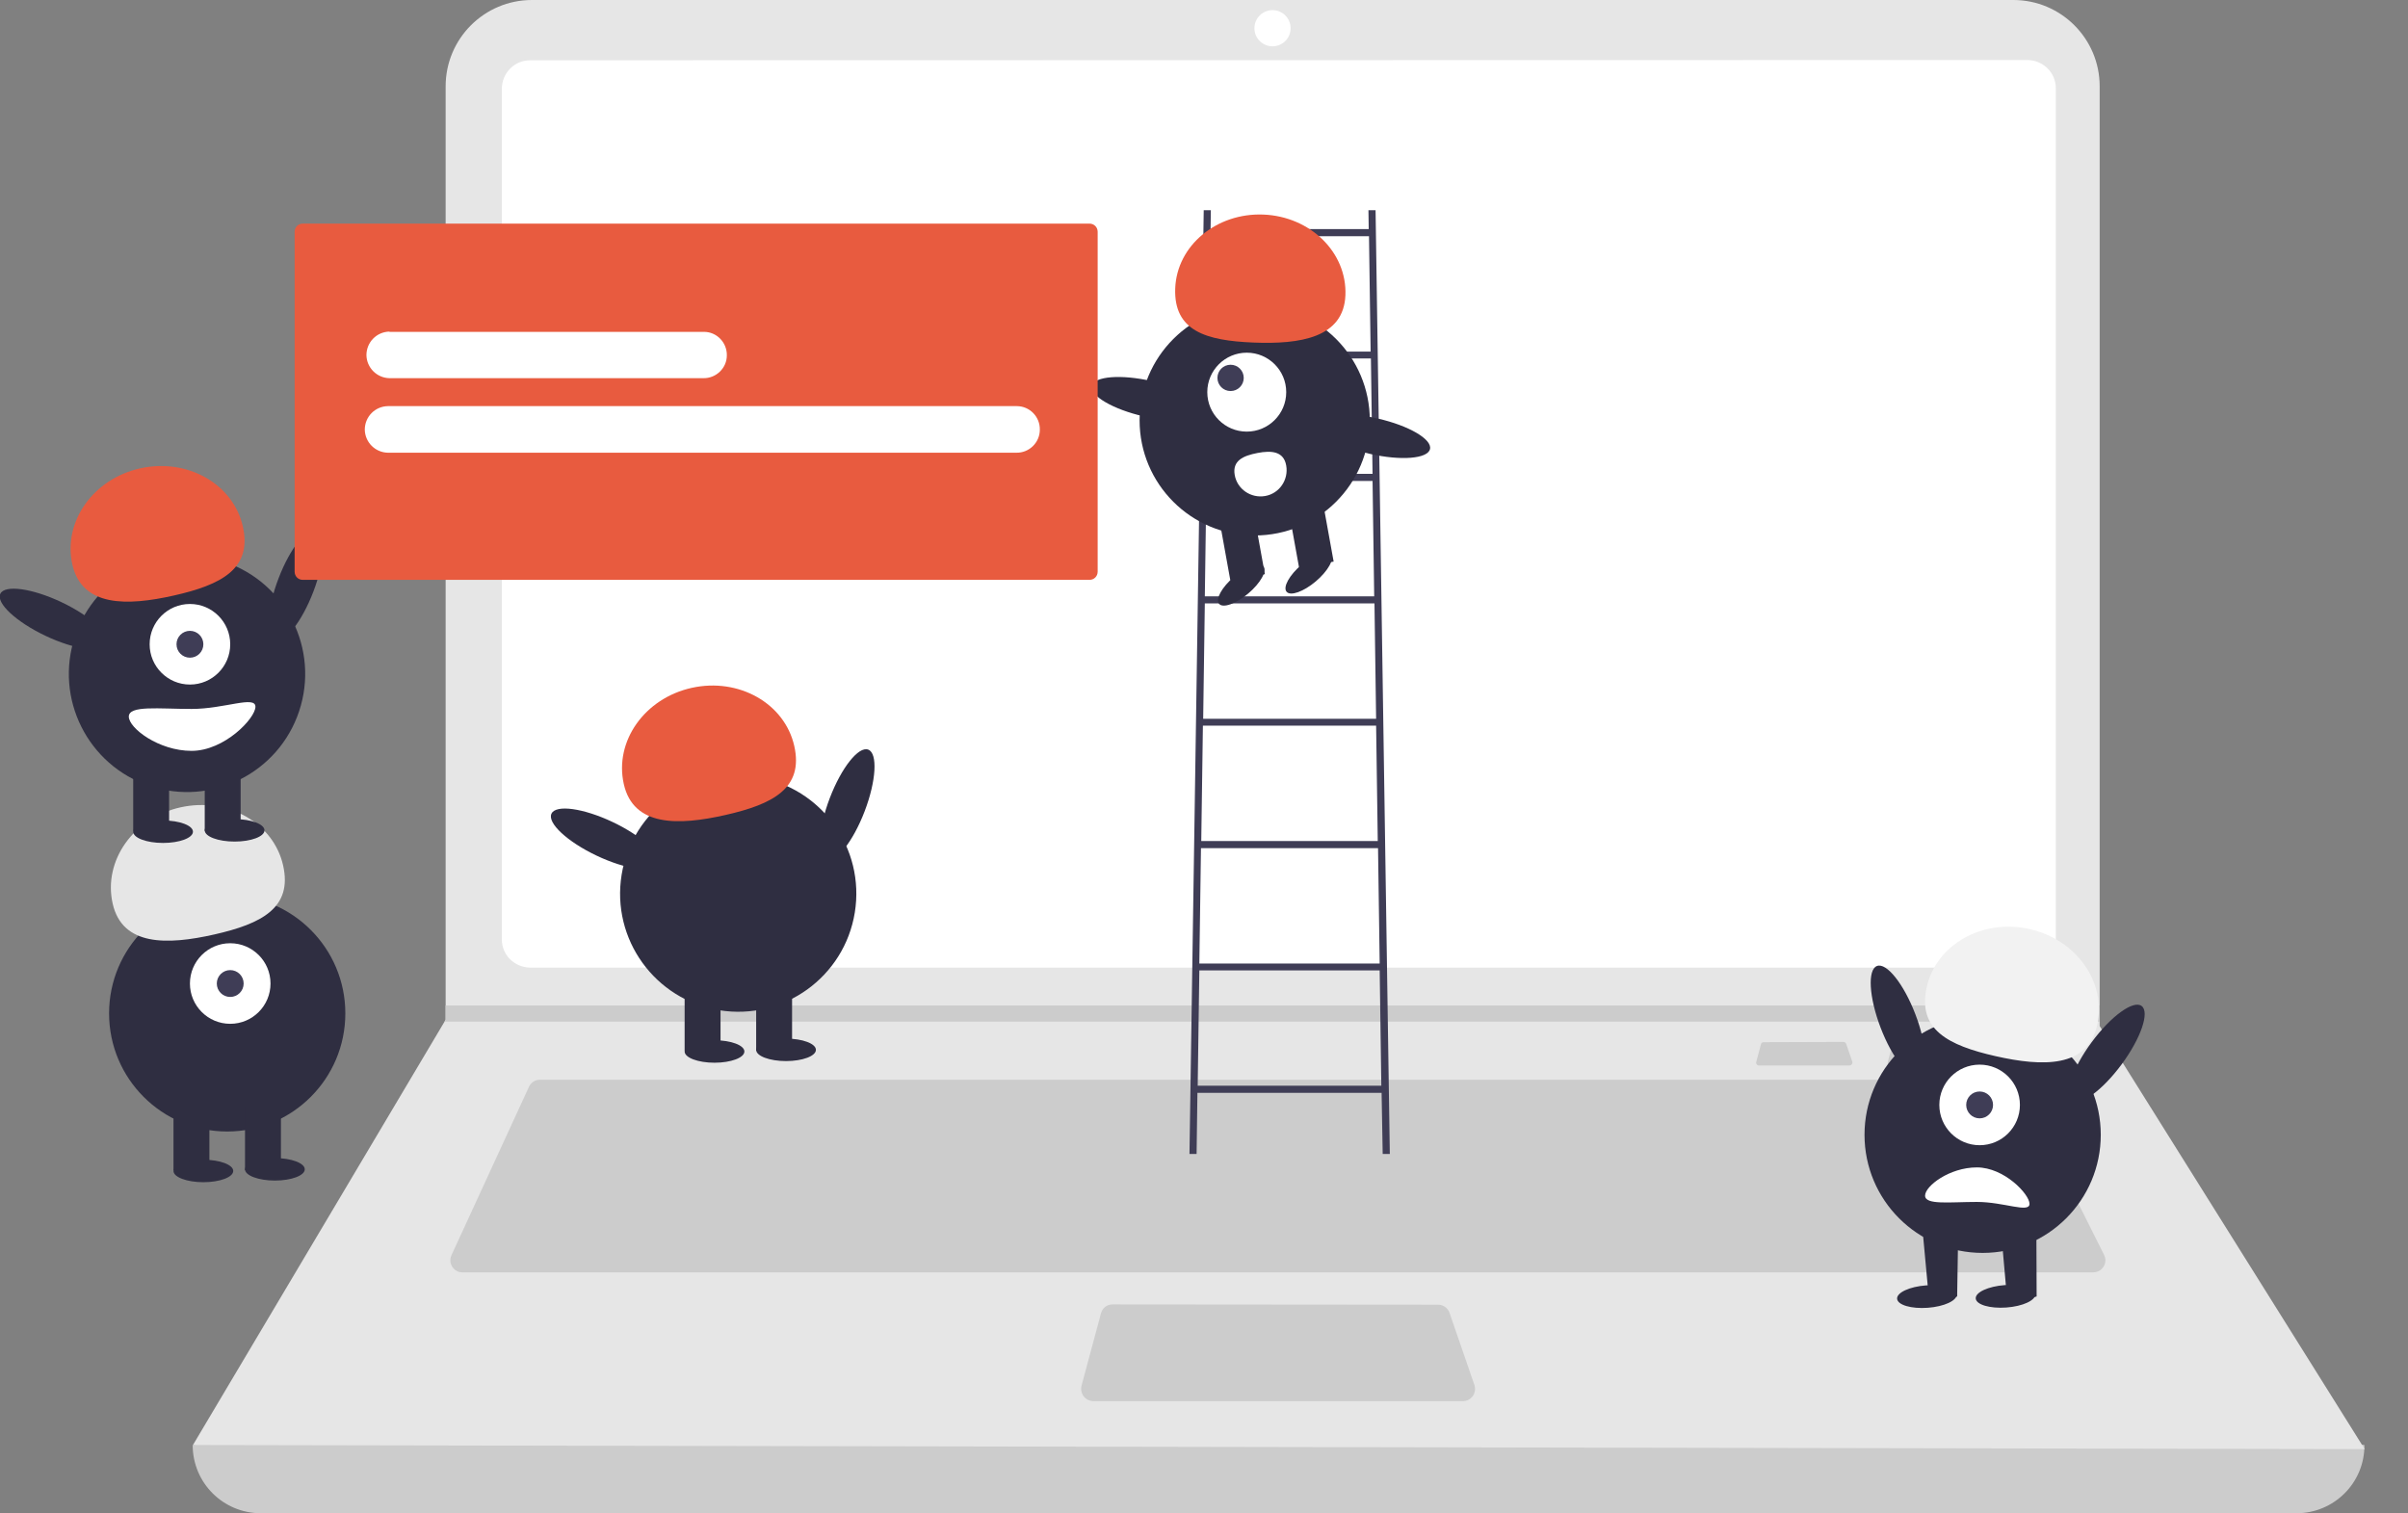<svg xmlns="http://www.w3.org/2000/svg" xmlns:xlink="http://www.w3.org/1999/xlink" id="f241e7b9-92bc-4a39-8e1f-dd6f59c49ece" x="0" y="0" version="1.1" viewBox="0 0 878.6 552.2" xml:space="preserve" style="enable-background:new 0 0 878.6 552.2"><rect x="0" y="0" width="878.6" height="552.2" fill="#808080" stroke="none"/><style type="text/css">.st0{fill:#ccc}.st1{fill:#e6e6e6}.st2{fill:#fff}.st3{fill:#3f3d56}.st4{fill:#2f2e41}.st5{fill:#e85b3f}.st6{fill:#f2f2f2}</style><path d="M837.9,552.2H95.2c-13.8,0-24.9-11.1-24.9-24.9l0,0c269.2-31.3,533.3-31.3,792.4,0l0,0	C862.8,541.1,851.6,552.2,837.9,552.2z" class="st0"/><path d="M862.8,528.8l-792.4-1.5l91.8-154.5l0.4-0.7V31.5c0-17.4,14.1-31.5,31.5-31.5c0,0,0,0,0,0h540.5	c17.4,0,31.5,14.1,31.5,31.5c0,0,0,0,0,0v342.9L862.8,528.8z" class="st1"/><path d="M193.4,22c-5.7,0-10.2,4.6-10.3,10.3v310.5c0,5.7,4.6,10.2,10.3,10.3h546.4c5.7,0,10.2-4.6,10.3-10.3V32.2	c0-5.7-4.6-10.2-10.3-10.3L193.4,22z" class="st2"/><path d="M197,394c-1.7,0-3.3,1-4,2.6l-28.3,61.5c-1,2.2,0,4.8,2.2,5.8c0.6,0.3,1.2,0.4,1.8,0.4h595.1	c2.4,0,4.4-2,4.4-4.4c0-0.7-0.2-1.4-0.5-2l-30.8-61.5c-0.7-1.5-2.3-2.4-3.9-2.4L197,394z" class="st0"/><circle cx="464.3" cy="10.3" r="6.6" class="st2"/><path d="M405.9,476c-2,0-3.7,1.3-4.2,3.3l-7.1,26.4c-0.6,2.3,0.8,4.8,3.1,5.4c0.4,0.1,0.8,0.2,1.1,0.2h135	c2.4,0,4.4-2,4.4-4.4c0-0.5-0.1-1-0.2-1.4l-9.1-26.4c-0.6-1.8-2.3-3-4.2-3L405.9,476z" class="st0"/><polygon points="766.1 366.9 766.1 372.8 162.2 372.8 162.6 372 162.6 366.9" class="st0"/><path d="M691.5,380.3c-0.5,0-0.9,0.3-1,0.8l-1.7,6.4c-0.2,0.6,0.2,1.2,0.8,1.3c0.1,0,0.2,0,0.3,0h32.9	c0.6,0,1.1-0.5,1.1-1.1c0-0.1,0-0.2-0.1-0.4l-2.2-6.4c-0.1-0.4-0.6-0.7-1-0.7L691.5,380.3z" class="st0"/><path d="M643.5,380.3c-0.5,0-0.9,0.3-1,0.8l-1.7,6.4c-0.2,0.6,0.2,1.2,0.8,1.3c0.1,0,0.2,0,0.3,0h32.9	c0.6,0,1.1-0.5,1.1-1.1c0-0.1,0-0.2-0.1-0.4l-2.2-6.4c-0.1-0.4-0.6-0.7-1-0.7L643.5,380.3z" class="st0"/><path d="M504.5,421.1h2.6l-5.2-344.4h-2.6l0.1,6.9h-57.7l0.1-6.9h-2.6l-5.2,344.4h2.6l0.3-22.3h67.2L504.5,421.1z M500.8,172.9h-60.4l0.6-42.1h59.2L500.8,172.9z M500.8,175.5l0.6,42.1h-61.8l0.6-42.1H500.8z M501.5,220.2l0.6,42.1H439l0.6-42.1	H501.5z M502.1,264.8l0.6,42.1h-64.4l0.6-42.1H502.1z M502.8,309.5l0.6,42.1h-65.8l0.6-42.1H502.8z M499.5,86.2l0.6,42.1H441	l0.6-42.1H499.5z M437,396.2l0.6-42.1h65.8l0.6,42.1H437z" class="st3"/><circle cx="457.8" cy="153.4" r="42" class="st4"/><rect width="12.8" height="22.9" x="471.9" y="183.3" class="st4" transform="matrix(0.984 -0.178 0.178 0.984 -27.047 88.31)"/><rect width="12.8" height="22.9" x="446.8" y="187.9" class="st4" transform="matrix(0.984 -0.178 0.178 0.984 -28.259 83.908)"/><ellipse cx="453" cy="213.4" class="st4" rx="10.6" ry="4" transform="matrix(0.763 -0.646 0.646 0.763 -30.608 343.31)"/><ellipse cx="477.6" cy="209" class="st4" rx="10.6" ry="4" transform="matrix(0.763 -0.646 0.646 0.763 -21.904 358.15)"/><circle cx="454.9" cy="143.1" r="14.4" class="st2"/><circle cx="449" cy="137.9" r="4.8" class="st3"/><path d="M490.9,107.7c0.6-15.6-12.8-28.7-29.9-29.4s-31.6,11.3-32.2,26.9s11.3,19.1,28.5,19.8S490.3,123.2,490.9,107.7z" class="st5"/><ellipse cx="419" cy="145.7" class="st4" rx="6.6" ry="21" transform="matrix(0.223 -0.975 0.975 0.223 183.367 521.561)"/><ellipse cx="501.5" cy="159.4" class="st4" rx="6.6" ry="21" transform="matrix(0.223 -0.975 0.975 0.223 234.042 612.595)"/><path d="M469.3,169.9c0.9,5.2-2.5,10.2-7.7,11.1s-10.2-2.5-11.1-7.7l0,0c-0.9-5.2,3.1-7,8.3-8S468.4,164.7,469.3,169.9z" class="st2"/><ellipse cx="309.2" cy="293.6" class="st4" rx="21.5" ry="6.8" transform="matrix(0.357 -0.934 0.934 0.357 -75.484 477.607)"/><ellipse cx="269.4" cy="326.2" class="st4" rx="43.1" ry="43.1" transform="matrix(0.16 -0.987 0.987 0.16 -95.715 539.812)"/><rect width="13.1" height="23.4" x="249.8" y="360" class="st4"/><rect width="13.1" height="23.4" x="275.9" y="360" class="st4"/><ellipse cx="260.7" cy="383.7" class="st4" rx="10.9" ry="4.1"/><ellipse cx="286.8" cy="383.1" class="st4" rx="10.9" ry="4.1"/><path d="M227.6,286.1c-3.5-15.6,7.6-31.3,24.8-35.1s33.9,5.7,37.4,21.2s-7.9,21.3-25.1,25.2S231.1,301.7,227.6,286.1z" class="st5"/><ellipse cx="220.9" cy="306.2" class="st4" rx="6.8" ry="21.5" transform="matrix(0.428 -0.903 0.903 0.428 -150.414 374.531)"/><circle cx="82.9" cy="369.8" r="43.1" class="st4"/><rect width="13.1" height="23.4" x="63.3" y="403.6" class="st4"/><rect width="13.1" height="23.4" x="89.4" y="403.6" class="st4"/><ellipse cx="74.2" cy="427.3" class="st4" rx="10.9" ry="4.1"/><ellipse cx="100.3" cy="426.7" class="st4" rx="10.9" ry="4.1"/><circle cx="84" cy="358.9" r="14.7" class="st2"/><circle cx="84" cy="358.9" r="4.9" class="st3"/><path d="M41.1,329.7c-3.5-15.6,7.6-31.3,24.8-35.1s33.9,5.7,37.4,21.2s-7.9,21.3-25.1,25.2S44.6,345.3,41.1,329.7z" class="st1"/><ellipse cx="108" cy="213.5" class="st4" rx="21.5" ry="6.8" transform="matrix(0.357 -0.934 0.934 0.357 -129.987 238.14)"/><ellipse cx="68.2" cy="246" class="st4" rx="43.1" ry="43.1" transform="matrix(0.316 -0.949 0.949 0.316 -186.768 232.899)"/><rect width="13.1" height="23.4" x="48.6" y="279.8" class="st4"/><rect width="13.1" height="23.4" x="74.7" y="279.8" class="st4"/><ellipse cx="59.5" cy="303.5" class="st4" rx="10.9" ry="4.1"/><ellipse cx="85.6" cy="303" class="st4" rx="10.9" ry="4.1"/><circle cx="69.3" cy="235.1" r="14.7" class="st2"/><circle cx="69.3" cy="235.1" r="4.9" class="st3"/><path d="M26.4,206c-3.5-15.6,7.6-31.3,24.8-35.1s33.9,5.7,37.4,21.2s-7.9,21.3-25.1,25.2S29.9,221.5,26.4,206z" class="st5"/><ellipse cx="19.7" cy="226" class="st4" rx="6.8" ry="21.5" transform="matrix(0.428 -0.903 0.903 0.428 -192.981 146.945)"/><path d="M47,261.5c0,4.2,10.9,12.5,22.9,12.5s23.3-11.9,23.3-16.1c0-4.2-11.3,0.8-23.3,0.8S47,257.3,47,261.5z" class="st2"/><path d="M110.5,81.6c-1.7,0-3,1.3-3,3v124c0,1.7,1.3,3,3,3h287c1.7,0,3-1.3,3-3v-124c0-1.7-1.3-3-3-3L110.5,81.6z" class="st5"/><path id="b71acdfd-6a55-428e-917a-53f192cb0203" d="M141.5,148.2c-4.7,0.1-8.4,3.9-8.4,8.6c0.1,4.6,3.8,8.3,8.4,8.4	h229.3c4.7,0.1,8.6-3.7,8.6-8.4c0.1-4.7-3.7-8.6-8.4-8.6c-0.1,0-0.2,0-0.3,0H141.5z" class="st2"/><path id="ad4fbcfa-41b0-45f9-a593-23b6dc3fe165" d="M142.1,121c-4.7,0.1-8.4,3.9-8.4,8.6c0.1,4.6,3.8,8.3,8.4,8.4h114.5	c4.7,0.1,8.6-3.7,8.6-8.3c0.1-4.7-3.7-8.6-8.3-8.6c0,0,0,0,0,0c-0.1,0-0.2,0-0.3,0H142.1z" class="st2"/><ellipse cx="692.6" cy="372.6" class="st4" rx="6.8" ry="21.5" transform="matrix(0.934 -0.357 0.357 0.934 -87.385 271.837)"/><circle cx="723.4" cy="414.1" r="43.1" class="st4"/><polygon points="743 447.9 730 447.9 732.5 476 743.1 473.1" class="st4"/><polygon points="714.5 448 701.4 448 704 476.1 714.1 473.1" class="st4"/><ellipse cx="703.3" cy="473.3" class="st4" rx="10.9" ry="4.1" transform="matrix(0.997 -7.291862e-02 7.291862e-02 0.997 -32.642 52.545)"/><circle cx="722.3" cy="403.2" r="14.7" class="st2"/><circle cx="722.3" cy="403.2" r="4.9" class="st3"/><ellipse cx="768.9" cy="384.1" class="st4" rx="21.5" ry="6.8" transform="matrix(0.594 -0.804 0.804 0.594 3.087 774.415)"/><path d="M702.4,436.3c0-3.5,8.9-10.3,18.9-10.3s19.2,9.8,19.2,13.3s-9.3-0.7-19.2-0.7S702.4,439.8,702.4,436.3z" class="st2"/><path d="M765.2,374.1c3.5-15.6-7.6-31.3-24.8-35.1s-33.9,5.7-37.4,21.2s7.9,21.3,25.1,25.2S761.7,389.7,765.2,374.1z" class="st6"/><ellipse cx="732" cy="473.2" class="st4" rx="10.9" ry="4.1" transform="matrix(0.997 -7.291862e-02 7.291862e-02 0.997 -32.56 54.637)"/></svg>